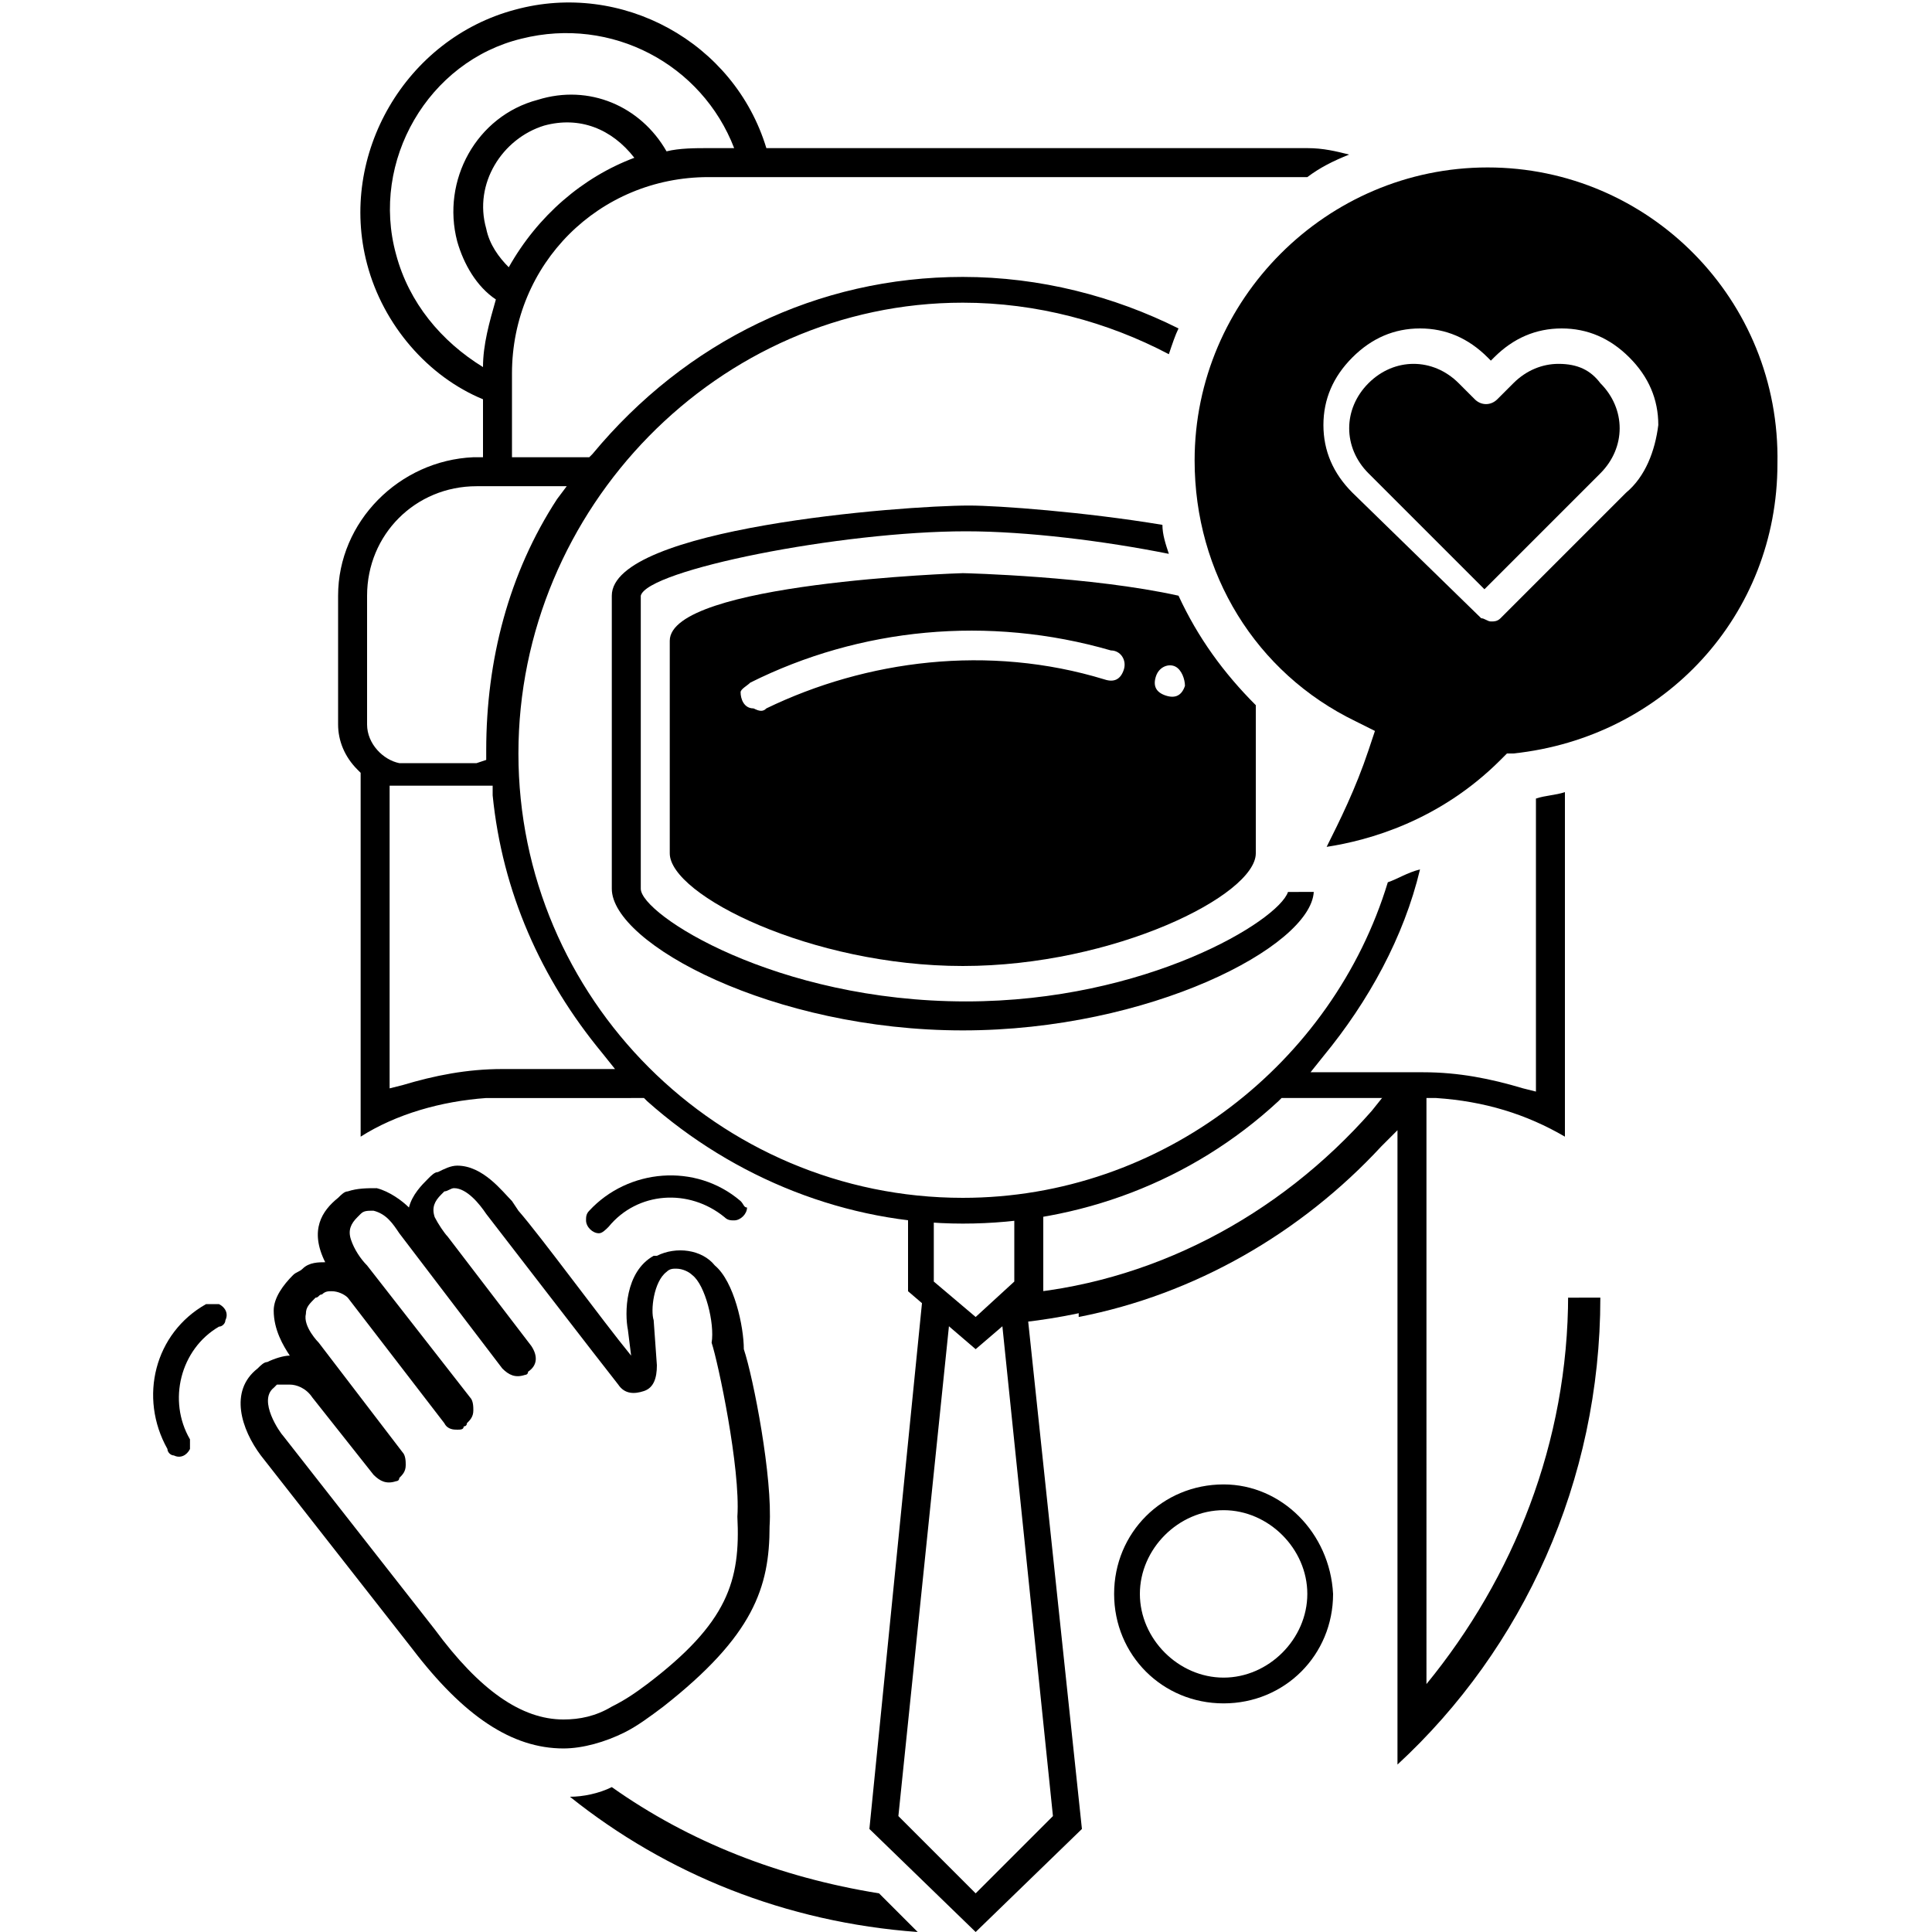<?xml version="1.0" encoding="utf-8"?>
<!-- Generator: Adobe Illustrator 22.0.1, SVG Export Plug-In . SVG Version: 6.00 Build 0)  -->
<svg version="1.1" id="Warstwa_1" xmlns="http://www.w3.org/2000/svg" xmlns:xlink="http://www.w3.org/1999/xlink" x="0px" y="0px"
	 viewBox="0 0 60 60" style="enable-background:new 0 0 60 60;" xml:space="preserve">
<style type="text/css">
	.st0{fill:#F15627;}
	.st0{fill:black;}
</style>
<g>
	<g>
		<path class="st0" d="M48.4,11.3c-0.5,0-1,0.2-1.4,0.6l-0.5,0.5c-0.2,0.2-0.5,0.2-0.7,0l-0.5-0.5c-0.4-0.4-0.9-0.6-1.4-0.6
			c-0.5,0-1,0.2-1.4,0.6c-0.4,0.4-0.6,0.9-0.6,1.4c0,0.5,0.2,1,0.6,1.4l3.6,3.6l3.6-3.6c0.4-0.4,0.6-0.9,0.6-1.4
			c0-0.5-0.2-1-0.6-1.4C49.4,11.5,49,11.3,48.4,11.3z"/>
		<path class="st0" d="M46.2,5.2c-5,0-9.1,4.1-9.1,9.1c0,3.5,1.9,6.6,5,8.1l0.6,0.3l-0.2,0.6c-0.4,1.2-0.9,2.2-1.3,3
			c1.3-0.2,3.5-0.8,5.4-2.7l0.2-0.2l0.2,0c4.7-0.5,8.2-4.3,8.2-9C55.3,9.3,51.2,5.2,46.2,5.2z M50.5,15.3l-3.9,3.9
			c-0.1,0.1-0.2,0.1-0.3,0.1c-0.1,0-0.2-0.1-0.3-0.1L42,15.3c-0.6-0.6-0.9-1.3-0.9-2.1c0-0.8,0.3-1.5,0.9-2.1
			c0.6-0.6,1.3-0.9,2.1-0.9c0.8,0,1.5,0.3,2.1,0.9l0.1,0.1l0.1-0.1c0.6-0.6,1.3-0.9,2.1-0.9c0.8,0,1.5,0.3,2.1,0.9
			c0.6,0.6,0.9,1.3,0.9,2.1C51.4,14,51.1,14.8,50.5,15.3z"/>
	</g>
	<path class="st0" d="M38,46.1c-1.9,0-3.4,1.5-3.4,3.4c0,1.9,1.5,3.4,3.4,3.4c1.9,0,3.4-1.5,3.4-3.4C41.3,47.6,39.8,46.1,38,46.1z
		 M38,52.1c-1.4,0-2.6-1.2-2.6-2.6c0-1.4,1.2-2.6,2.6-2.6c1.4,0,2.6,1.2,2.6,2.6C40.6,50.9,39.4,52.1,38,52.1z"/>
	<g>
		<path class="st0" d="M40.1,27.7L40.1,27.7c-0.1,0-0.1,0-0.1,0c-0.3,0.9-4.4,3.4-10,3.4c-5.9,0-10.1-2.7-10.1-3.5l0-9.1
			c0.2-0.8,6.2-2,10.1-2c1.9,0,4.3,0.3,6.3,0.7c-0.1-0.3-0.2-0.6-0.2-0.9c-2.4-0.4-5.1-0.6-6-0.6C28,15.7,19,16.4,19,18.5v9.1
			c0,1.7,5,4.4,10.9,4.4c5.8,0,10.8-2.6,10.9-4.3C40.5,27.7,40.2,27.7,40.1,27.7z"/>
	</g>
	<g>
		<path class="st0" d="M39,21.9c-1-1-1.8-2.1-2.4-3.4c-2.7-0.6-6.6-0.7-6.7-0.7c-0.1,0-9.1,0.3-9.1,2.1v6.6c0,1.3,4.4,3.5,9.1,3.5
			c4.7,0,9.1-2.2,9.1-3.5V21.9z M34.9,20.8c-0.1,0.3-0.3,0.4-0.6,0.3c0,0,0,0,0,0c-3.6-1.1-7.4-0.6-10.5,0.9c-0.1,0.1-0.2,0.1-0.4,0
			C23.1,22,23,21.7,23,21.5c0-0.1,0.2-0.2,0.3-0.3l0,0c3.4-1.7,7.4-2.1,11.2-1C34.8,20.2,35,20.5,34.9,20.8z M36.8,21.3
			c-0.1,0.3-0.3,0.4-0.6,0.3c-0.3-0.1-0.4-0.3-0.3-0.6c0.1-0.3,0.4-0.4,0.6-0.3C36.7,20.8,36.8,21.1,36.8,21.3z"/>
	</g>
	<path class="st0" d="M48.7,40.2c0,4.6-1.7,8.8-4.4,12.1V34.1l0.3,0c1.5,0.1,2.8,0.5,4,1.2v-1v-1.8v-7.9c-0.3,0.1-0.6,0.1-0.9,0.2
		l0,0v9.1l-0.4-0.1c-1-0.3-2-0.5-3.1-0.5h-3.5l0.4-0.5c1.4-1.7,2.5-3.7,3-5.8c-0.4,0.1-0.7,0.3-1,0.4c-1.7,5.6-7,9.8-13.2,9.8
		c-7.6,0-13.8-6.2-13.8-13.8S22.3,9.4,29.9,9.4c2.3,0,4.5,0.6,6.4,1.6c0.1-0.3,0.2-0.6,0.3-0.8c-2-1-4.3-1.6-6.7-1.6
		c-4.5,0-8.6,2-11.5,5.5l-0.1,0.1h-2.4l0-2.6c0-3.4,2.7-6.1,6.1-6.1h18.6h0c0.4-0.3,0.8-0.5,1.3-0.7c-0.4-0.1-0.8-0.2-1.3-0.2H23.8
		c-1-3.3-4.5-5.2-7.8-4.3c-3.4,0.9-5.5,4.5-4.6,7.9c0.5,1.9,1.9,3.5,3.6,4.2v1.8l-0.3,0c-2.3,0.1-4.2,2-4.2,4.3v4
		c0,0.5,0.2,1,0.6,1.4l0.1,0.1v7v3.3v1c1.1-0.7,2.5-1.1,3.9-1.2v0h0.4l0,0l0,0h1.3h0.8H20l0.1,0.1c2.7,2.4,6.2,3.8,9.8,3.8
		c3.6,0,7.1-1.3,9.8-3.8l0.1-0.1H43l-0.4,0.5c-2.4,2.8-5.6,4.7-9.1,5.4v0.9c3.6-0.7,6.9-2.6,9.4-5.3l0.5-0.5v18.3c0,0,0,0,0,0v1.4
		c3.9-3.6,6.3-8.8,6.3-14.5H48.7z M15.8,8.3c-0.3-0.3-0.6-0.7-0.7-1.2c-0.4-1.4,0.5-2.8,1.8-3.2c1.1-0.3,2.1,0.1,2.8,1
		C18.1,5.5,16.7,6.7,15.8,8.3z M12.3,7.9c-0.8-2.9,1-6,3.9-6.7c2.8-0.7,5.6,0.8,6.6,3.4H22c-0.4,0-0.9,0-1.3,0.1
		c-0.8-1.4-2.4-2.1-4-1.6c-1.9,0.5-3,2.5-2.5,4.4c0.2,0.7,0.6,1.4,1.2,1.8c-0.2,0.7-0.4,1.4-0.4,2.1C13.7,10.6,12.7,9.4,12.3,7.9z
		 M11.4,22.5v-4c0-1.9,1.5-3.4,3.4-3.4h2.8l-0.3,0.4c-1.5,2.3-2.2,5-2.2,7.8v0.3l-0.3,0.1h-2.4C11.9,23.6,11.4,23.1,11.4,22.5z
		 M15.6,33.2c-1.1,0-2.1,0.2-3.1,0.5l-0.4,0.1v-9.4l0.3,0c0.1,0,2.6,0,2.6,0h0.3l0,0.3c0.3,3,1.5,5.7,3.4,8l0.4,0.5H15.6z"/>
	<path class="st0" d="M23.1,41.9c0-0.7-0.3-2.1-0.9-2.6c-0.4-0.5-1.2-0.6-1.8-0.3c0,0-0.1,0-0.1,0c-0.9,0.5-0.9,1.8-0.8,2.3l0.1,0.8
		c-0.9-1.1-2.8-3.7-3.5-4.5l-0.2-0.3c-0.3-0.3-0.9-1.1-1.7-1.1c-0.2,0-0.4,0.1-0.6,0.2c-0.1,0-0.2,0.1-0.3,0.2
		c-0.2,0.2-0.5,0.5-0.6,0.9c-0.2-0.2-0.6-0.5-1-0.6c-0.3,0-0.6,0-0.9,0.1c-0.1,0-0.2,0.1-0.3,0.2c-0.5,0.4-0.9,1-0.4,2
		c-0.2,0-0.5,0-0.7,0.2c-0.1,0.1-0.2,0.1-0.3,0.2c-0.3,0.3-0.6,0.7-0.6,1.1c0,0.6,0.3,1.1,0.5,1.4c-0.2,0-0.5,0.1-0.7,0.2
		c-0.1,0-0.2,0.1-0.3,0.2c-0.9,0.7-0.5,1.9,0.1,2.7l4.7,6c1.6,2.1,3.1,3.1,4.7,3.1c0.6,0,1.3-0.2,1.9-0.5c0.4-0.2,0.8-0.5,1.2-0.8
		c2.8-2.2,3.3-3.7,3.3-5.6C24,45.9,23.4,42.8,23.1,41.9z M20.1,52.3c-0.4,0.3-0.7,0.5-1.1,0.7c-0.5,0.3-1,0.4-1.5,0.4
		c-1.3,0-2.6-0.9-4-2.8l-4.7-6c-0.1-0.1-0.8-1.1-0.3-1.5c0,0,0.1-0.1,0.1-0.1C8.8,43,8.9,43,9,43c0.2,0,0.5,0.1,0.7,0.4l1.9,2.4
		c0.2,0.2,0.4,0.3,0.7,0.2c0,0,0.1,0,0.1-0.1c0.1-0.1,0.2-0.2,0.2-0.4c0-0.1,0-0.3-0.1-0.4l-2.6-3.4c0,0-0.5-0.5-0.4-0.9
		c0-0.2,0.1-0.3,0.3-0.5c0.1,0,0.1-0.1,0.2-0.1c0.1-0.1,0.2-0.1,0.3-0.1c0.2,0,0.4,0.1,0.5,0.2l3,3.9c0.1,0.2,0.3,0.2,0.4,0.2
		c0.1,0,0.2,0,0.2-0.1c0,0,0.1,0,0.1-0.1c0.1-0.1,0.2-0.2,0.2-0.4c0-0.1,0-0.3-0.1-0.4l-3.2-4.1c-0.2-0.2-0.4-0.5-0.5-0.8
		c-0.1-0.3,0-0.5,0.2-0.7c0,0,0.1-0.1,0.1-0.1c0.1-0.1,0.2-0.1,0.4-0.1c0.4,0.1,0.6,0.4,0.8,0.7l3.2,4.2c0.2,0.2,0.4,0.3,0.7,0.2
		c0,0,0.1,0,0.1-0.1c0.3-0.2,0.3-0.5,0.1-0.8l-2.6-3.4c-0.1-0.1-0.3-0.4-0.4-0.6c-0.1-0.3,0-0.5,0.2-0.7c0,0,0.1-0.1,0.1-0.1
		c0.1,0,0.2-0.1,0.3-0.1c0.4,0,0.8,0.5,1,0.8c0,0,3.7,4.8,4.1,5.3c0.2,0.3,0.5,0.3,0.8,0.2c0.3-0.1,0.4-0.4,0.4-0.8l-0.1-1.4
		c-0.1-0.3,0-1.2,0.4-1.5l0,0c0.1-0.1,0.2-0.1,0.3-0.1c0.2,0,0.4,0.1,0.5,0.2l0,0c0.4,0.3,0.7,1.5,0.6,2.1l0,0l0,0
		c0.2,0.6,0.9,3.9,0.8,5.4C23,49.1,22.6,50.4,20.1,52.3z"/>
	<path class="st0" d="M19,55.5c-0.4,0.2-0.9,0.3-1.3,0.3c3,2.4,6.7,3.9,10.8,4.2l-1.2-1.2C24.2,58.3,21.4,57.2,19,55.5L19,55.5z"/>
	<path class="st0" d="M43,34l-0.4,0.5c-2.9,3.3-6.9,5.4-11.2,5.7v0.9c4.4-0.4,8.5-2.4,11.5-5.6l0.5-0.5V34H43z"/>
	<polygon class="st0" points="31.8,39.8 31.4,40.6 31.1,40.6 31.1,40.9 31.1,40.9 32.7,56.4 30.3,58.8 27.9,56.4 29.5,40.9 
		29.4,40.9 29.4,40.6 29.1,40.6 28.7,39.8 27,56.8 27,56.8 30.3,60 33.6,56.8 33.6,56.8 	"/>
	<path class="st0" d="M28.2,37.4v0.5v2.2l2.1,1.8l2.1-1.8v-2.2v-0.5H28.2z M31.5,39.8l-1.2,1.1L29,39.8v-2.2h2.5V39.8z"/>
	<path class="st0" d="M23,37.3L23,37.3c-1.4-1.2-3.5-1-4.7,0.3c-0.1,0.1-0.1,0.2-0.1,0.3c0,0.2,0.2,0.4,0.4,0.4
		c0.1,0,0.2-0.1,0.3-0.2l0,0c0.9-1.1,2.5-1.2,3.6-0.3c0.1,0.1,0.2,0.1,0.3,0.1c0.2,0,0.4-0.2,0.4-0.4C23.1,37.5,23.1,37.4,23,37.3z"
		/>
	<path class="st0" d="M6.4,40.5L6.4,40.5c-1.6,0.9-2.1,2.9-1.2,4.5c0,0.1,0.1,0.2,0.2,0.2c0.2,0.1,0.4,0,0.5-0.2c0-0.1,0-0.2,0-0.3
		l0,0c-0.7-1.2-0.3-2.8,0.9-3.5c0.1,0,0.2-0.1,0.2-0.2c0.1-0.2,0-0.4-0.2-0.5C6.6,40.5,6.5,40.5,6.4,40.5z"/>
</g>
</svg>
